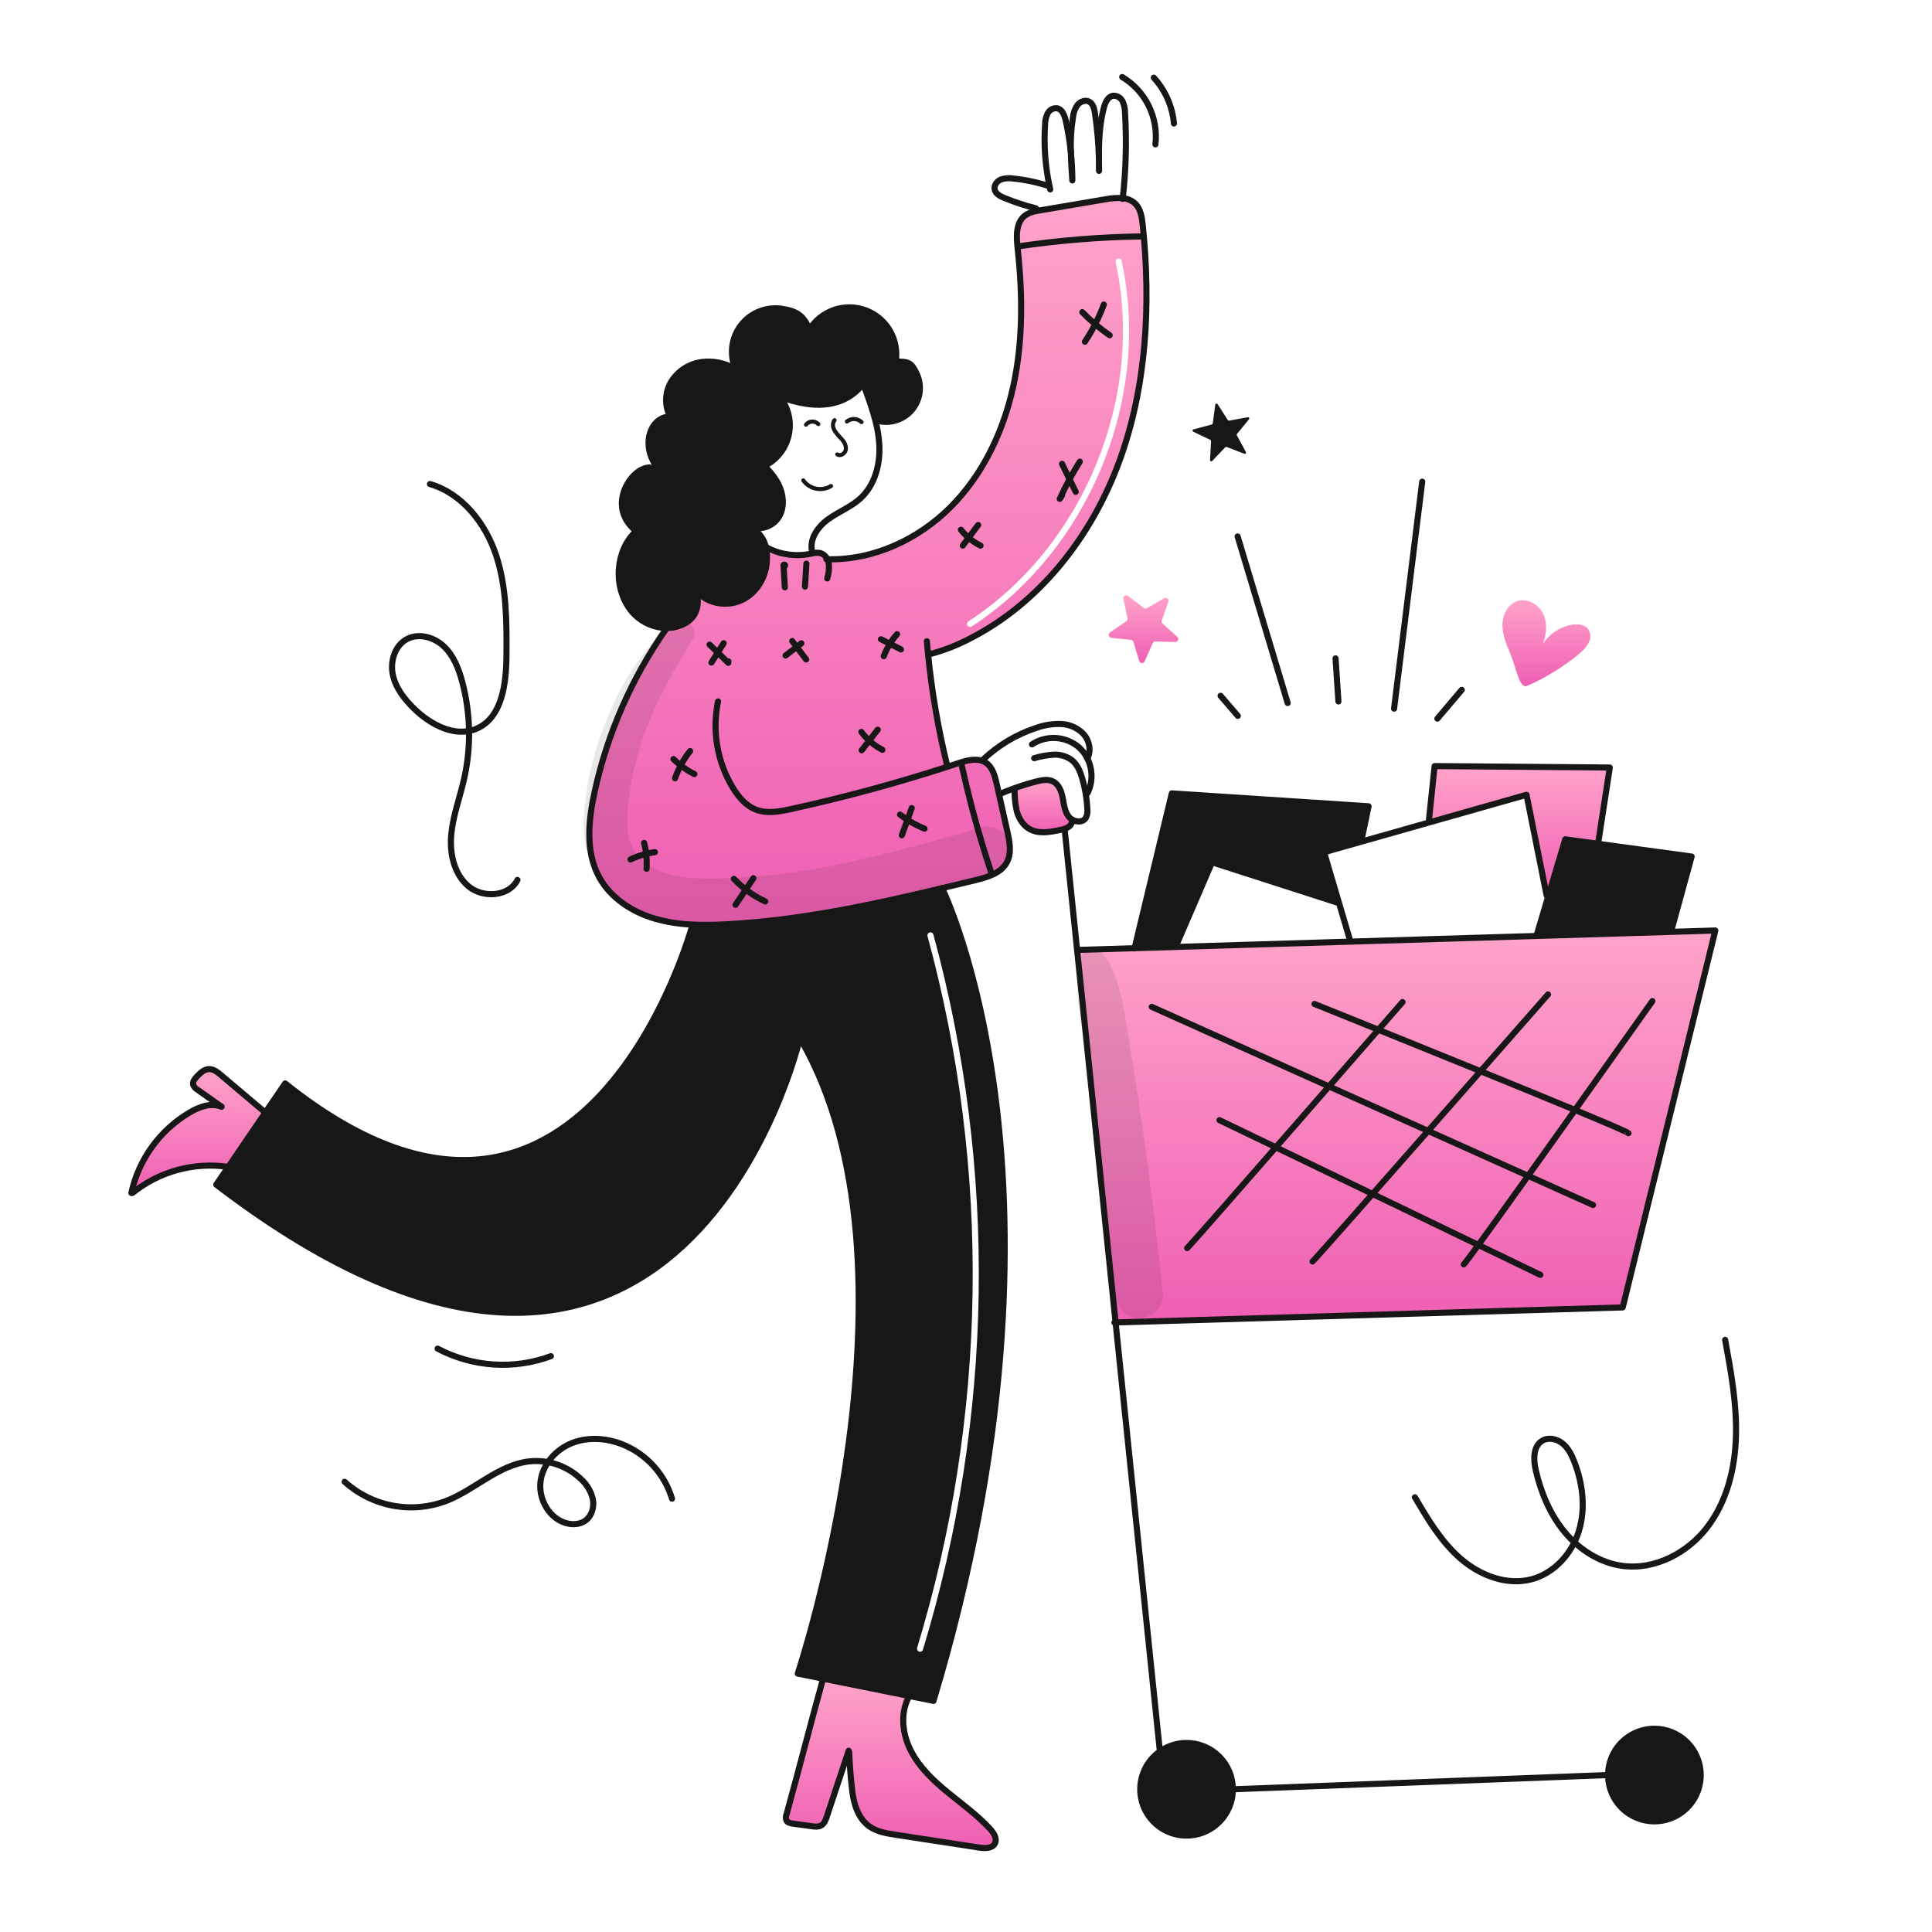 <svg width="960" height="960" viewBox="0 0 960 960" fill="none" xmlns="http://www.w3.org/2000/svg">
<path fill-rule="evenodd" clip-rule="evenodd" d="M343.918 460.101C343.918 460.101 290.468 657.147 141.7 538.351L131.908 552.737L113.391 579.937L107.457 588.65C339.688 766.313 397.488 515.875 397.488 515.875C463.845 629.324 396.416 831.589 396.416 831.589L408.97 834.116L451.584 842.687L463.845 845.153C540.369 590.053 469.106 443.339 468.134 441.34L468.13 441.331C432.815 449.73 397.236 457.392 361.03 459.272C355.346 459.615 349.648 459.665 343.958 459.423L343.918 460.101ZM463.801 464.383C463.581 463.575 462.747 463.098 461.94 463.319C461.132 463.539 460.655 464.372 460.875 465.18C492.487 581.188 490.697 703.765 455.712 818.801C455.468 819.602 455.92 820.449 456.721 820.693C457.522 820.936 458.369 820.484 458.613 819.683C493.764 704.101 495.562 580.942 463.801 464.383Z" fill="#171717"/>
<path fill-rule="evenodd" clip-rule="evenodd" d="M297.674 435.758C303.345 446.23 314.14 453.214 325.582 456.53C331.576 458.204 337.744 459.175 343.963 459.421C349.652 459.663 355.351 459.613 361.035 459.27C397.24 457.39 432.819 449.729 468.135 441.329C473.641 440.004 479.143 438.68 484.641 437.356C490.706 435.891 497.478 433.889 500.369 428.37C502.762 423.802 501.691 418.263 500.569 413.229C499.177 407.036 497.789 400.847 496.405 394.661C496.213 393.797 496.018 392.93 495.823 392.063C495.629 391.196 495.434 390.33 495.242 389.466C494.353 385.514 493.214 381.167 489.814 378.944C489.292 378.596 488.728 378.314 488.137 378.105C484.407 376.71 479.909 377.987 475.977 379.287C474.269 379.853 472.571 380.409 470.863 380.965L470.539 379.944C466.129 361.911 462.991 343.592 461.149 325.12L462.028 325.039C468.64 323.303 475.043 320.849 481.122 317.721C516.559 299.952 542.577 266.369 556.202 229.138C569.827 191.907 571.889 151.248 567.816 111.807C567.411 107.922 566.785 103.691 563.924 101.022C562.247 99.539 560.132 98.645 557.9 98.475C555.022 98.263 552.128 98.447 549.3 99.021L516.9 104.51C516.223 104.621 515.556 104.742 514.879 104.884C512.862 105.192 510.942 105.959 509.269 107.127C504.67 110.681 505.013 117.599 505.65 123.381C508.167 146.163 508.378 169.41 503.517 191.81C498.656 214.21 488.477 235.798 472.285 252.01C456.193 268.112 433.845 278.482 411.103 277.876C410.77 277.151 410.289 276.504 409.69 275.978C409.091 275.452 408.387 275.058 407.626 274.823C406.335 274.567 405.003 274.616 403.734 274.965L402.582 275.207C395.408 276.658 387.954 275.625 381.447 272.276L380.658 272.327C381.028 274.424 381.154 276.557 381.032 278.684C380.729 286.852 375.827 294.857 368.398 298.263C360.969 301.669 351.316 299.911 346.009 293.694C348.021 301.71 345.756 307.855 338.044 310.817C335.785 311.673 333.384 312.088 330.969 312.04L330.959 312.566C313.814 337.014 301.721 364.639 295.39 393.821C292.357 407.81 290.862 423.174 297.674 435.758ZM557.327 129.655C557.148 128.837 556.34 128.32 555.522 128.499C554.704 128.678 554.186 129.486 554.365 130.304C568.984 197.095 538.477 271.474 481.173 308.78C480.471 309.237 480.273 310.176 480.73 310.878C481.186 311.579 482.125 311.778 482.827 311.321C541.187 273.327 572.216 197.678 557.327 129.655Z" fill="url(#paint0_linear_47_7808)"/>
<path d="M845.078 882.013C845.077 886.564 843.726 891.012 841.197 894.796C838.667 898.579 835.073 901.528 830.867 903.268C826.662 905.009 822.035 905.463 817.572 904.574C813.108 903.685 809.009 901.492 805.792 898.273C802.575 895.054 800.384 890.953 799.498 886.489C798.612 882.025 799.069 877.398 800.813 873.194C802.556 868.99 805.507 865.397 809.292 862.87C813.077 860.343 817.526 858.996 822.078 858.998C825.099 858.998 828.091 859.593 830.883 860.75C833.674 861.907 836.21 863.602 838.346 865.739C840.482 867.877 842.176 870.414 843.331 873.206C844.486 875.998 845.08 878.991 845.078 882.013V882.013Z" fill="#171717"/>
<path d="M840.56 425.62L830.573 462.008L830.604 463.029L763.519 465.071L763.509 464.858L769.391 445.148L777.771 417.059L794.075 419.283L840.56 425.62Z" fill="#171717"/>
<path d="M768.501 444.884L758.515 394.932L710.24 408.628L709.998 407.779L712.848 380.67L799.896 381.378L794.185 418.483L794.074 419.282L777.77 417.058L769.39 445.147L768.501 444.884Z" fill="url(#paint1_linear_47_7808)"/>
<path d="M670.78 467.89L763.518 465.07L830.603 463.028L852.334 462.361L806.314 649.646L554.329 657.126L535.205 472.024L563.759 471.154L584.44 470.528L670.78 467.89Z" fill="url(#paint2_linear_47_7808)"/>
<path d="M657.914 423.477L665.201 448.191L664.332 448.443L602.261 428.471L584.421 469.851L584.441 470.529L563.76 471.155L582.278 394.226L680.029 400.644L676.461 417.766L676.583 418.181L657.914 423.477Z" fill="#171717"/>
<path d="M612.599 889.088C612.598 893.64 611.247 898.089 608.718 901.872C606.188 905.656 602.594 908.605 598.388 910.345C594.183 912.086 589.555 912.54 585.092 911.651C580.628 910.761 576.529 908.568 573.311 905.349C570.094 902.129 567.904 898.028 567.018 893.564C566.131 889.1 566.589 884.473 568.332 880.269C570.076 876.064 573.027 872.472 576.812 869.945C580.598 867.418 585.048 866.07 589.599 866.072C592.621 866.073 595.613 866.669 598.404 867.826C601.195 868.983 603.731 870.679 605.867 872.816C608.003 874.953 609.696 877.49 610.852 880.282C612.007 883.074 612.601 886.067 612.599 889.088V889.088Z" fill="#171717"/>
<path d="M526.776 412.401C521.692 413.493 516.082 414.501 511.564 411.936C508.31 410.097 506.227 406.63 505.227 403.036C504.393 399.385 504.036 395.641 504.165 391.898L504.085 391.675C507.612 390.402 511.194 389.294 514.829 388.35C517.659 387.612 520.813 387.006 523.39 388.38C526.271 389.917 527.464 393.394 528.07 396.608C528.676 399.822 529.03 403.259 531.062 405.816C531.511 406.374 532.055 406.85 532.669 407.221C532.76 407.949 532.64 408.687 532.322 409.349C532.005 410.01 531.504 410.566 530.88 410.951C529.62 411.698 528.226 412.191 526.776 412.401V412.401Z" fill="url(#paint3_linear_47_7808)"/>
<path d="M421.514 870.469C417.946 881.203 414.385 891.934 410.83 902.662C410.284 904.32 409.617 906.129 408.111 907.019C406.696 907.858 404.927 907.666 403.29 907.433C400.217 907.009 397.134 906.594 394.051 906.17C392.808 905.998 391.383 905.705 390.776 904.603C390.401 903.617 390.415 902.526 390.817 901.55C397.073 879.02 402.643 856.975 408.899 834.45L408.97 834.117L451.584 842.688L451.433 843.446C447.197 851.664 448.441 861.893 452.686 870.11C456.931 878.327 463.845 884.827 470.991 890.69C478.137 896.553 485.718 901.98 491.975 908.79C493.804 910.801 495.613 913.641 494.34 916.037C492.995 918.554 489.407 918.473 486.587 918.048C472.77 915.926 458.953 913.811 445.135 911.701C440.526 910.993 435.745 910.215 431.955 907.516C426.426 903.594 424.212 896.458 423.444 889.726C422.575 882.026 422.221 877.254 421.944 870.613L421.514 870.469Z" fill="url(#paint4_linear_47_7808)"/>
<path d="M316.122 263.916C298.413 249.866 318.254 225.891 326.836 233.896L327.776 233.765C317.576 222.272 322.813 207.05 333.002 206.99C331.585 204.265 330.898 201.219 331.008 198.149C331.117 195.08 332.02 192.091 333.628 189.473C335.288 186.888 337.489 184.693 340.078 183.039C342.667 181.385 345.584 180.311 348.628 179.891C354.38 179.15 360.216 180.33 365.228 183.247L365.339 183.047C363.876 179.513 363.379 175.653 363.898 171.863C364.417 168.073 365.933 164.489 368.292 161.477C370.651 158.466 373.767 156.135 377.322 154.723C380.877 153.311 384.744 152.869 388.526 153.442C395.976 154.564 399.473 156.858 402.161 163.802C404.994 159.214 409.328 155.748 414.427 153.994C419.526 152.239 425.075 152.304 430.131 154.177C435.187 156.051 439.439 159.617 442.164 164.27C444.889 168.923 445.919 174.376 445.079 179.702H444.816C444.776 180.349 444.735 180.996 444.695 181.632C444.856 180.996 444.978 180.349 445.079 179.702C451.295 179.611 452.862 180.002 455.53 185.756C456.899 188.696 457.386 191.97 456.934 195.181C456.481 198.393 455.108 201.404 452.981 203.852C450.853 206.299 448.062 208.078 444.945 208.973C441.827 209.867 438.518 209.84 435.416 208.893L434.991 208.993C433.456 203.371 431.629 197.833 429.52 192.4L427.691 192.218C424.068 196.332 419.228 199.183 413.873 200.355C405.09 202.285 395.922 200.224 387.452 197.161C389.552 199.761 391.047 202.796 391.828 206.046C392.609 209.296 392.656 212.679 391.967 215.949C391.277 219.219 389.868 222.295 387.842 224.953C385.816 227.611 383.223 229.784 380.252 231.315L379.919 231.658C382.728 234.26 385.076 237.319 386.863 240.705C389.309 245.627 389.915 251.742 387.226 256.523C384.537 261.304 378.018 263.983 373.177 261.395C377.577 265.044 379.807 268.046 380.656 272.322C381.026 274.42 381.152 276.553 381.03 278.679C380.73 286.847 375.835 294.852 368.396 298.258C360.957 301.664 351.314 299.906 346.007 293.689C348.019 301.705 345.754 307.85 338.042 310.812C335.783 311.669 333.382 312.084 330.967 312.035C325.057 311.906 319.425 309.498 315.249 305.313C309.427 299.451 306.88 290.789 307.527 282.551C308.066 275.57 310.906 268.6 316.122 263.916Z" fill="#171717"/>
<path d="M109.955 549.844C106.033 547.054 102.104 544.271 98.169 541.495C97.151 540.947 96.37 540.044 95.976 538.958C95.622 537.452 96.776 536.047 97.846 534.915C99.534 533.156 101.485 531.266 103.921 531.225C106.121 531.195 108.014 532.691 109.702 534.116L131.11 552.189L131.91 552.735L113.393 579.935L113.193 579.804C104.836 578.592 96.32 579.117 88.175 581.344C80.03 583.572 72.432 587.455 65.855 592.751L65.299 592.62C67.135 584.379 70.639 576.601 75.593 569.765C80.547 562.928 86.847 557.177 94.106 552.866C96.475 551.396 99.046 550.28 101.737 549.551C104.444 548.821 107.307 548.924 109.955 549.844V549.844Z" fill="url(#paint5_linear_47_7808)"/>
<path d="M416.016 225.78C417.583 226.831 419.877 225.396 420.251 223.546C420.625 221.696 419.651 219.836 418.432 218.391C417.098 217.059 415.874 215.621 414.773 214.091C413.803 212.464 413.489 210.24 414.682 208.775" stroke="#171717" stroke-width="2.022" stroke-linecap="round" stroke-linejoin="round"/>
<path d="M406.625 210.729C406.225 210.303 405.738 209.969 405.196 209.751C404.655 209.532 404.072 209.433 403.488 209.462C402.905 209.49 402.335 209.645 401.817 209.916C401.299 210.187 400.847 210.566 400.49 211.029" stroke="#171717" stroke-width="2.022" stroke-linecap="round" stroke-linejoin="round"/>
<path d="M420.826 209.437C421.866 208.592 423.178 208.155 424.517 208.211C425.856 208.266 427.128 208.809 428.094 209.737" stroke="#171717" stroke-width="2.022" stroke-linecap="round" stroke-linejoin="round"/>
<path d="M412.923 241.507C410.694 242.865 408.035 243.33 405.478 242.809C402.92 242.288 400.655 240.819 399.136 238.697" stroke="#171717" stroke-width="2.022" stroke-linecap="round" stroke-linejoin="round"/>
<path d="M403.584 274.2C401.946 268.034 406.313 261.777 411.478 258.027C416.643 254.277 422.819 251.953 427.529 247.647C434.776 241.026 437.485 230.575 436.919 220.78C436.656 216.799 436.009 212.853 434.988 208.995C433.454 203.373 431.629 197.834 429.52 192.4" stroke="#171717" stroke-width="3.032" stroke-linecap="round" stroke-linejoin="round"/>
<path d="M432.168 182.448C431.675 186.077 430.117 189.478 427.691 192.222C424.068 196.336 419.228 199.187 413.873 200.359C405.09 202.289 395.922 200.228 387.452 197.165C387.341 197.135 387.239 197.094 387.128 197.054" stroke="#171717" stroke-width="3.032" stroke-linecap="round" stroke-linejoin="round"/>
<path d="M383.257 193.112C384.83 194.27 386.241 195.633 387.452 197.165C389.552 199.765 391.047 202.8 391.828 206.05C392.609 209.3 392.656 212.683 391.967 215.953C391.277 219.223 389.868 222.299 387.842 224.957C385.816 227.615 383.223 229.788 380.252 231.319" stroke="#171717" stroke-width="3.032" stroke-linecap="round" stroke-linejoin="round"/>
<path d="M376.222 228.286C377.475 229.368 378.729 230.486 379.922 231.662C382.731 234.264 385.079 237.323 386.866 240.709C389.312 245.631 389.918 251.746 387.229 256.527C384.54 261.308 378.021 263.987 373.18 261.399" stroke="#171717" stroke-width="3.032" stroke-linecap="round" stroke-linejoin="round"/>
<path d="M373.18 261.4C377.58 265.049 379.81 268.051 380.659 272.327C381.029 274.425 381.155 276.558 381.033 278.684C380.733 286.852 375.838 294.857 368.399 298.263C360.96 301.669 351.317 299.911 346.01 293.694" stroke="#171717" stroke-width="3.032" stroke-linecap="round" stroke-linejoin="round"/>
<path d="M346.01 293.693C348.022 301.709 345.757 307.854 338.045 310.816C335.786 311.673 333.385 312.088 330.97 312.039C325.06 311.91 319.428 309.502 315.252 305.317C309.43 299.455 306.883 290.793 307.53 282.555C308.066 275.57 310.906 268.596 316.122 263.916C316.172 263.866 316.222 263.825 316.273 263.775" stroke="#171717" stroke-width="3.032" stroke-linecap="round" stroke-linejoin="round"/>
<path d="M316.414 264.159C316.314 264.078 316.222 264.007 316.121 263.916C298.412 249.866 318.253 225.891 326.835 233.896C327.012 234.054 327.179 234.223 327.335 234.402" stroke="#171717" stroke-width="3.032" stroke-linecap="round" stroke-linejoin="round"/>
<path d="M327.776 233.765C317.576 222.272 322.813 207.05 333.002 206.99" stroke="#171717" stroke-width="3.032" stroke-linecap="round" stroke-linejoin="round"/>
<path d="M333 206.991C331.583 204.265 330.896 201.219 331.005 198.15C331.115 195.08 332.018 192.091 333.626 189.474C335.286 186.888 337.487 184.693 340.076 183.039C342.665 181.385 345.582 180.311 348.626 179.892C354.378 179.15 360.213 180.33 365.226 183.248C365.549 183.419 365.873 183.611 366.196 183.814" stroke="#171717" stroke-width="3.032" stroke-linecap="round" stroke-linejoin="round"/>
<path d="M365.336 183.044C363.873 179.509 363.376 175.65 363.895 171.86C364.414 168.07 365.93 164.486 368.289 161.474C370.647 158.462 373.764 156.132 377.319 154.72C380.874 153.308 384.741 152.866 388.523 153.439C395.973 154.561 399.47 156.855 402.158 163.799C402.189 163.86 402.209 163.931 402.239 163.999" stroke="#171717" stroke-width="3.032" stroke-linecap="round" stroke-linejoin="round"/>
<path d="M400.218 167.681C400.741 166.33 401.391 165.03 402.158 163.799C404.991 159.211 409.325 155.746 414.424 153.991C419.522 152.236 425.071 152.301 430.128 154.175C435.184 156.048 439.436 159.614 442.161 164.267C444.886 168.92 445.916 174.373 445.076 179.699C444.976 180.346 444.853 180.993 444.692 181.629C444.732 180.993 444.773 180.346 444.813 179.699" stroke="#171717" stroke-width="3.032" stroke-linecap="round" stroke-linejoin="round"/>
<path d="M444.812 179.701H445.075C451.291 179.61 452.858 180.001 455.526 185.755C456.895 188.695 457.382 191.968 456.93 195.18C456.478 198.391 455.105 201.403 452.977 203.85C450.849 206.298 448.058 208.076 444.941 208.971C441.824 209.866 438.514 209.838 435.412 208.892" stroke="#171717" stroke-width="3.032" stroke-linecap="round" stroke-linejoin="round"/>
<path d="M381.447 272.275C387.955 275.624 395.409 276.658 402.582 275.206L403.734 274.964C405.003 274.616 406.336 274.567 407.626 274.822C408.388 275.058 409.091 275.452 409.69 275.978C410.289 276.504 410.771 277.151 411.103 277.875C411.476 278.623 411.728 279.424 411.851 280.25C412.051 282.676 411.776 285.117 411.042 287.437" stroke="#171717" stroke-width="3.032" stroke-linecap="round" stroke-linejoin="round"/>
<path d="M410.639 277.866C410.79 277.876 410.952 277.876 411.104 277.876C433.846 278.482 456.194 268.112 472.286 252.01C488.478 235.798 498.657 214.21 503.518 191.81C508.379 169.41 508.168 146.163 505.651 123.381C505.014 117.599 504.671 110.681 509.27 107.127C510.943 105.959 512.863 105.192 514.88 104.884C515.557 104.742 516.224 104.621 516.901 104.51L549.301 99.021C552.129 98.447 555.023 98.263 557.901 98.475C560.132 98.645 562.248 99.539 563.925 101.022C566.786 103.691 567.412 107.922 567.817 111.807C571.89 151.248 569.828 191.907 556.203 229.138C542.578 266.369 516.56 299.952 481.123 317.721C475.044 320.849 468.641 323.303 462.029 325.039" stroke="#171717" stroke-width="3.032" stroke-linecap="round" stroke-linejoin="round"/>
<path d="M330.96 312.565C313.815 337.014 301.722 364.638 295.391 393.82C292.358 407.809 290.863 423.173 297.675 435.757C303.346 446.229 314.141 453.213 325.583 456.529C331.575 458.203 337.741 459.173 343.958 459.419C349.647 459.662 355.346 459.612 361.03 459.268C397.236 457.388 432.815 449.726 468.13 441.327C473.639 440.013 479.141 438.689 484.636 437.354C490.701 435.889 497.473 433.887 500.364 428.368C502.759 423.8 501.688 418.261 500.564 413.227C499.169 407.031 497.781 400.842 496.4 394.659C496.016 392.931 495.621 391.192 495.237 389.464C494.348 385.512 493.206 381.164 489.809 378.942C489.286 378.595 488.723 378.313 488.132 378.103C484.402 376.708 479.904 377.982 475.972 379.285C474.264 379.851 472.566 380.407 470.858 380.963C445.285 389.242 419.352 396.26 393.058 402.018C387.358 403.261 381.292 404.418 375.834 402.382C370.679 400.471 366.909 395.982 364.059 391.282C356.35 378.461 353.755 363.206 356.791 348.557" stroke="#171717" stroke-width="3.032" stroke-linecap="round" stroke-linejoin="round"/>
<path d="M460.551 318.629C460.733 320.792 460.925 322.955 461.151 325.118C462.993 343.59 466.131 361.91 470.541 379.942" stroke="#171717" stroke-width="3.032" stroke-linecap="round" stroke-linejoin="round"/>
<path d="M514.768 103.507C509.39 102.172 504.116 100.445 498.99 98.342C496.938 97.493 494.654 96.28 494.219 94.107C493.819 92.065 495.362 90.033 497.282 89.215C499.258 88.53 501.376 88.356 503.438 88.709C509.516 89.315 515.509 90.589 521.308 92.509" stroke="#171717" stroke-width="3.032" stroke-linecap="round" stroke-linejoin="round"/>
<path d="M546.03 78.542C546.01 70.062 546.364 61.571 548.537 53.394C549.204 50.867 550.518 47.976 553.096 47.582C554.076 47.524 555.051 47.762 555.895 48.264C556.738 48.767 557.411 49.512 557.826 50.402C558.625 52.195 559.032 54.139 559.019 56.102C559.854 70.232 559.48 84.408 557.899 98.474C557.889 98.596 557.869 98.717 557.859 98.838" stroke="#171717" stroke-width="3.032" stroke-linecap="round" stroke-linejoin="round"/>
<path d="M546.03 78.541C546.101 80.664 546.121 82.776 546.101 84.899C546.071 82.776 546.041 80.664 546.03 78.541Z" stroke="#171717" stroke-width="3.032" stroke-linecap="round" stroke-linejoin="round"/>
<path d="M532.1 75.589C531.888 69.729 532.25 63.863 533.182 58.073C533.412 55.925 534.188 53.872 535.436 52.109C536.8 50.452 539.266 49.509 541.177 50.502C543.158 51.533 543.744 54.05 544.077 56.264C545.186 63.643 545.837 71.082 546.027 78.541" stroke="#171717" stroke-width="3.032" stroke-linecap="round" stroke-linejoin="round"/>
<path d="M532.1 75.59C532.588 80.267 532.834 84.967 532.838 89.67C532.517 84.991 532.194 80.291 532.1 75.59Z" stroke="#171717" stroke-width="3.032" stroke-linecap="round" stroke-linejoin="round"/>
<path d="M521.844 94.118C521.722 93.572 521.601 93.018 521.49 92.47H521.48C519.356 82.428 518.623 72.142 519.3 61.901C519.297 59.998 519.722 58.118 520.543 56.401C520.965 55.549 521.635 54.844 522.464 54.378C523.294 53.913 524.244 53.709 525.192 53.793C527.831 54.248 528.983 57.341 529.569 59.959C530.709 65.117 531.554 70.336 532.1 75.59" stroke="#171717" stroke-width="3.032" stroke-linecap="round" stroke-linejoin="round"/>
<path d="M343.917 460.1C343.917 460.1 290.467 657.146 141.699 538.35L131.905 552.734L113.388 579.934L107.454 588.647C339.689 766.31 397.485 515.872 397.485 515.872C463.842 629.321 396.413 831.586 396.413 831.586L408.967 834.113L451.581 842.684L463.842 845.15C540.499 589.608 468.855 442.823 468.127 441.328L468.117 441.317" stroke="#171717" stroke-width="3.032" stroke-linecap="round" stroke-linejoin="round"/>
<path d="M612.599 889.088C612.598 893.64 611.247 898.089 608.718 901.872C606.188 905.656 602.594 908.605 598.388 910.345C594.183 912.086 589.555 912.54 585.092 911.651C580.628 910.761 576.529 908.568 573.311 905.349C570.094 902.129 567.904 898.028 567.018 893.564C566.131 889.1 566.589 884.473 568.332 880.269C570.076 876.064 573.027 872.472 576.812 869.945C580.598 867.418 585.048 866.07 589.599 866.072C592.621 866.073 595.613 866.669 598.404 867.826C601.195 868.983 603.731 870.679 605.867 872.816C608.003 874.953 609.696 877.49 610.852 880.282C612.007 883.074 612.601 886.067 612.599 889.088V889.088Z" stroke="#171717" stroke-width="3.032" stroke-linecap="round" stroke-linejoin="round"/>
<path d="M845.078 882.013C845.077 886.564 843.726 891.012 841.197 894.796C838.667 898.579 835.073 901.528 830.867 903.268C826.662 905.009 822.035 905.463 817.572 904.574C813.108 903.685 809.009 901.492 805.792 898.273C802.575 895.054 800.384 890.953 799.498 886.489C798.612 882.025 799.069 877.398 800.813 873.194C802.556 868.99 805.507 865.397 809.292 862.87C813.077 860.343 817.526 858.996 822.078 858.998C825.099 858.998 828.091 859.593 830.883 860.75C833.674 861.907 836.21 863.602 838.346 865.739C840.482 867.877 842.176 870.414 843.331 873.206C844.486 875.998 845.08 878.991 845.078 882.013V882.013Z" stroke="#171717" stroke-width="3.032" stroke-linecap="round" stroke-linejoin="round"/>
<path d="M612.601 889.088L799.058 882.012" stroke="#171717" stroke-width="3.032" stroke-linecap="round" stroke-linejoin="round"/>
<path d="M576.212 869.044L554.329 657.126L535.205 472.024L529.12 413.126" stroke="#171717" stroke-width="3.032" stroke-linecap="round" stroke-linejoin="round"/>
<path d="M553.743 657.146L554.329 657.126L806.314 649.646L852.334 462.361L830.603 463.028L763.518 465.07L670.78 467.89L584.44 470.528L563.759 471.154L535.205 472.024" stroke="#171717" stroke-width="3.032" stroke-linecap="round" stroke-linejoin="round"/>
<path d="M496.625 394.609C499.081 393.547 501.568 392.557 504.085 391.667C507.612 390.394 511.194 389.286 514.829 388.342C517.659 387.604 520.813 386.998 523.39 388.372C526.271 389.909 527.464 393.386 528.07 396.6C528.676 399.814 529.03 403.251 531.062 405.808C531.511 406.367 532.055 406.842 532.669 407.213C534.913 408.578 537.996 408.669 539.451 406.556C540.218 405.164 540.513 403.561 540.29 401.987C540.167 399.373 539.887 396.768 539.451 394.187C539.037 391.728 538.48 389.295 537.784 386.9C536.813 383.544 535.469 380.107 532.79 377.853C530.156 375.833 526.886 374.822 523.572 375.003C520.283 375.197 517.029 375.784 513.879 376.751" stroke="#171717" stroke-width="3.032" stroke-linecap="round" stroke-linejoin="round"/>
<path d="M540.461 394C541.739 391.318 542.387 388.38 542.358 385.409C542.328 382.439 541.62 379.514 540.289 376.858C539.245 374.706 537.781 372.785 535.983 371.207C532.769 368.53 528.78 366.955 524.603 366.715C520.427 366.475 516.283 367.582 512.783 369.873" stroke="#171717" stroke-width="3.032" stroke-linecap="round" stroke-linejoin="round"/>
<path d="M540.28 376.87C540.28 376.868 540.281 376.865 540.283 376.863C540.285 376.861 540.287 376.86 540.29 376.86C542.312 373.13 541.382 368.228 538.633 364.983C535.714 361.821 531.662 359.942 527.363 359.757C523.101 359.595 518.848 360.261 514.839 361.718C504.933 364.97 495.879 370.396 488.339 377.597" stroke="#171717" stroke-width="3.032" stroke-linecap="round" stroke-linejoin="round"/>
<path d="M532.668 407.214C532.759 407.941 532.639 408.68 532.322 409.341C532.005 410.003 531.504 410.559 530.879 410.944C529.621 411.692 528.228 412.186 526.779 412.399C521.695 413.491 516.085 414.499 511.567 411.934C508.313 410.095 506.23 406.628 505.23 403.034C504.396 399.382 504.039 395.638 504.168 391.896" stroke="#171717" stroke-width="3.032" stroke-linecap="round" stroke-linejoin="round"/>
<path d="M131.109 552.189L109.699 534.116C108.011 532.691 106.121 531.195 103.918 531.225C101.482 531.266 99.531 533.156 97.844 534.915C96.772 536.047 95.62 537.452 95.974 538.958C96.368 540.044 97.148 540.947 98.166 541.495C102.1 544.273 106.028 547.056 109.952 549.844C110.005 549.873 110.056 549.907 110.104 549.944" stroke="#171717" stroke-width="3.032" stroke-linecap="round" stroke-linejoin="round"/>
<path d="M109.955 549.843C107.307 548.923 104.443 548.821 101.737 549.55C99.046 550.279 96.475 551.396 94.106 552.865C86.847 557.177 80.547 562.928 75.593 569.764C70.639 576.601 67.136 584.379 65.299 592.619L65.269 592.77" stroke="#171717" stroke-width="3.032" stroke-linecap="round" stroke-linejoin="round"/>
<path d="M65.855 592.75C72.431 587.455 80.028 583.572 88.172 581.344C96.316 579.115 104.832 578.59 113.188 579.8" stroke="#171717" stroke-width="3.032" stroke-linecap="round" stroke-linejoin="round"/>
<path d="M408.899 834.445C402.643 856.975 397.073 879.02 390.817 901.545C390.415 902.521 390.401 903.613 390.776 904.598C391.383 905.698 392.808 905.998 394.051 906.165C397.134 906.589 400.217 907.004 403.29 907.428C404.927 907.661 406.696 907.853 408.111 907.014C409.617 906.124 410.284 904.314 410.83 902.657C414.388 891.924 417.95 881.193 421.514 870.464C421.564 870.292 421.625 870.11 421.686 869.939" stroke="#171717" stroke-width="3.032" stroke-linecap="round" stroke-linejoin="round"/>
<path d="M421.948 870.611C422.221 877.252 422.575 882.022 423.448 889.724C424.216 896.456 426.43 903.592 431.959 907.514C435.749 910.214 440.53 910.991 445.139 911.699C458.957 913.811 472.775 915.927 486.591 918.046C489.411 918.471 492.999 918.552 494.344 916.035C495.617 913.635 493.808 910.799 491.979 908.788C485.722 901.975 478.151 896.547 470.995 890.688C463.839 884.829 456.945 878.316 452.69 870.108C448.435 861.9 447.201 851.662 451.437 843.444" stroke="#171717" stroke-width="3.032" stroke-linecap="round" stroke-linejoin="round"/>
<path d="M830.573 462.008L840.56 425.62L794.075 419.283L777.771 417.059L769.391 445.148L763.509 464.858" stroke="#171717" stroke-width="3.032" stroke-linecap="round" stroke-linejoin="round"/>
<path d="M768.501 444.885L758.515 394.933L710.24 408.629L676.582 418.181L657.913 423.477L665.2 448.191L670.749 467.001" stroke="#171717" stroke-width="3.032" stroke-linecap="round" stroke-linejoin="round"/>
<path d="M664.332 448.443L602.261 428.471L584.421 469.851" stroke="#171717" stroke-width="3.032" stroke-linecap="round" stroke-linejoin="round"/>
<path d="M563.729 471.277L563.76 471.155L582.278 394.226L680.029 400.644L676.461 417.766" stroke="#171717" stroke-width="3.032" stroke-linecap="round" stroke-linejoin="round"/>
<path d="M794.185 418.483L799.896 381.378L712.848 380.67L709.998 407.779" stroke="#171717" stroke-width="3.032" stroke-linecap="round" stroke-linejoin="round"/>
<path d="M213.639 240.52C229.745 245.239 241.294 260.065 246.548 276.005C251.802 291.945 251.774 309.075 251.655 325.858C251.555 339.692 249.555 356.543 236.861 362.049C226.222 366.665 213.969 360.161 205.68 352.049C200.863 347.335 196.516 341.738 195.165 335.135C193.814 328.532 196.202 320.808 202.13 317.602C208.014 314.419 215.704 316.575 220.559 321.177C225.414 325.779 227.941 332.305 229.669 338.768C233.897 354.649 234.196 371.32 230.542 387.343C228.442 396.494 225.058 405.402 224.217 414.753C223.376 424.104 225.596 434.414 232.811 440.422C240.026 446.43 252.878 445.604 257.119 437.228" stroke="#171717" stroke-width="3.032" stroke-linecap="round" stroke-linejoin="round"/>
<path d="M333.913 744.672C332.082 738.566 328.888 732.955 324.572 728.264C320.256 723.572 314.931 719.921 308.999 717.587C301.105 714.521 292.06 713.936 284.189 717.062C276.318 720.188 269.889 727.319 268.651 735.697C267.413 744.075 272.035 753.265 279.916 756.365C283.48 757.765 287.802 757.832 290.895 755.575C294.047 753.275 295.289 748.953 294.619 745.109C293.774 741.271 291.766 737.786 288.869 735.129C285.45 731.789 281.33 729.253 276.807 727.705C272.285 726.156 267.475 725.635 262.726 726.178C247.526 728.032 235.839 740.329 221.569 745.878C213.107 749.033 203.942 749.809 195.07 748.12C186.198 746.431 177.959 742.343 171.248 736.299" stroke="#171717" stroke-width="3.032" stroke-linecap="round" stroke-linejoin="round"/>
<path d="M217.44 670.125C226.035 674.669 235.491 677.351 245.191 677.997C254.892 678.642 264.619 677.237 273.74 673.871" stroke="#171717" stroke-width="3.032" stroke-linecap="round" stroke-linejoin="round"/>
<path d="M857.22 665.777C860.12 681.618 863.042 697.6 862.59 713.699C862.138 729.798 858.056 746.237 848.228 758.999C838.4 771.761 822.19 780.212 806.228 778.082C794.986 776.582 784.772 770.039 777.517 761.322C770.262 752.605 765.776 741.842 763.168 730.804C761.913 725.494 761.668 718.686 766.35 715.891C769.476 714.027 773.688 714.974 776.497 717.291C779.306 719.608 780.97 723.01 782.286 726.403C786.521 737.316 787.967 749.603 784.521 760.796C781.075 771.989 772.256 781.796 760.929 784.753C748.622 787.963 735.342 782.791 725.74 774.453C716.138 766.115 709.516 754.947 703.063 743.988" stroke="#171717" stroke-width="3.032" stroke-linecap="round" stroke-linejoin="round"/>
<path d="M574.122 71.734C574.876 65.162 573.721 58.511 570.795 52.578C567.869 46.644 563.296 41.679 557.622 38.276" stroke="#171717" stroke-width="3.032" stroke-linecap="round" stroke-linejoin="round"/>
<path d="M583.324 61.354C582.566 52.877 579.05 44.883 573.314 38.595" stroke="#171717" stroke-width="3.032" stroke-linecap="round" stroke-linejoin="round"/>
<path d="M551.378 166.586C546.478 163.221 541.926 159.375 537.789 155.106" stroke="#171717" stroke-width="3.032" stroke-linecap="round" stroke-linejoin="round"/>
<path d="M539.086 169.813C542.919 164.028 546.073 157.82 548.486 151.313" stroke="#171717" stroke-width="3.032" stroke-linecap="round" stroke-linejoin="round"/>
<path d="M534.51 244.376L527.71 230.476" stroke="#171717" stroke-width="3.032" stroke-linecap="round" stroke-linejoin="round"/>
<path d="M536.554 229.368C532.824 235.319 529.493 241.511 526.584 247.903L527.699 246.174" stroke="#171717" stroke-width="3.032" stroke-linecap="round" stroke-linejoin="round"/>
<path d="M487.216 271.132C483.434 269.239 480.11 266.545 477.474 263.238" stroke="#171717" stroke-width="3.032" stroke-linecap="round" stroke-linejoin="round"/>
<path d="M486.046 260.866L478.406 271.101" stroke="#171717" stroke-width="3.032" stroke-linecap="round" stroke-linejoin="round"/>
<path d="M447.692 322.701L437.741 317.634" stroke="#171717" stroke-width="3.032" stroke-linecap="round" stroke-linejoin="round"/>
<path d="M445.747 315.114C442.898 318.328 440.663 322.037 439.153 326.058" stroke="#171717" stroke-width="3.032" stroke-linecap="round" stroke-linejoin="round"/>
<path d="M438.462 372.562C434.336 370.444 430.757 367.397 428.008 363.662" stroke="#171717" stroke-width="3.032" stroke-linecap="round" stroke-linejoin="round"/>
<path d="M436.148 362.576L428.162 372.814" stroke="#171717" stroke-width="3.032" stroke-linecap="round" stroke-linejoin="round"/>
<path d="M400.58 327.687L393.639 318.536" stroke="#171717" stroke-width="3.032" stroke-linecap="round" stroke-linejoin="round"/>
<path d="M390.353 325.728L398.201 319.663" stroke="#171717" stroke-width="3.032" stroke-linecap="round" stroke-linejoin="round"/>
<path d="M399.983 291.481L400.697 280.065" stroke="#171717" stroke-width="3.032" stroke-linecap="round" stroke-linejoin="round"/>
<path d="M389.982 291.838L389.342 280.747C389.388 280.666 389.46 280.603 389.546 280.568C389.633 280.533 389.728 280.529 389.818 280.555C389.907 280.58 389.985 280.636 390.039 280.712C390.093 280.787 390.12 280.879 390.116 280.972C390.111 281.065 390.075 281.154 390.014 281.224C389.953 281.294 389.87 281.342 389.779 281.359C389.687 281.376 389.593 281.362 389.51 281.319C389.428 281.276 389.362 281.206 389.324 281.121" stroke="#171717" stroke-width="3.032" stroke-linecap="round" stroke-linejoin="round"/>
<path d="M361.916 328.582L361.882 329.349L352.602 320.312" stroke="#171717" stroke-width="3.032" stroke-linecap="round" stroke-linejoin="round"/>
<path d="M359.587 319.609L353.497 329.225" stroke="#171717" stroke-width="3.032" stroke-linecap="round" stroke-linejoin="round"/>
<path d="M345.023 384.638C341.186 382.713 337.68 380.19 334.635 377.165" stroke="#171717" stroke-width="3.032" stroke-linecap="round" stroke-linejoin="round"/>
<path d="M342.9 373.174C339.695 377.264 337.169 381.843 335.418 386.735" stroke="#171717" stroke-width="3.032" stroke-linecap="round" stroke-linejoin="round"/>
<path d="M321.29 431.689C321.537 427.368 321.127 423.035 320.074 418.838" stroke="#171717" stroke-width="3.032" stroke-linecap="round" stroke-linejoin="round"/>
<path d="M313.3 427.058C317.126 425.23 321.215 424.011 325.418 423.444" stroke="#171717" stroke-width="3.032" stroke-linecap="round" stroke-linejoin="round"/>
<path d="M380.269 447.938C374.412 445.197 369.123 441.38 364.677 436.686" stroke="#171717" stroke-width="3.032" stroke-linecap="round" stroke-linejoin="round"/>
<path d="M365.491 449.592L374.375 436.37" stroke="#171717" stroke-width="3.032" stroke-linecap="round" stroke-linejoin="round"/>
<path d="M459.389 411.766C455.031 409.987 450.933 407.63 447.204 404.757" stroke="#171717" stroke-width="3.032" stroke-linecap="round" stroke-linejoin="round"/>
<path d="M448.114 415.033L453.038 401.547" stroke="#171717" stroke-width="3.032" stroke-linecap="round" stroke-linejoin="round"/>
<path d="M477.671 379.258C481.618 397.455 486.531 415.43 492.388 433.106" stroke="#171717" stroke-width="3.032" stroke-linecap="round" stroke-linejoin="round"/>
<path d="M505.944 122.435C526.262 119.418 546.759 117.761 567.297 117.474" stroke="#171717" stroke-width="3.032" stroke-linecap="round" stroke-linejoin="round"/>
<path d="M727.355 628.246C729.733 626.346 821.055 497.44 821.055 497.44" stroke="#171717" stroke-width="3.032" stroke-linecap="round" stroke-linejoin="round"/>
<path d="M652.199 626.819C653.626 625.867 769.21 494.11 769.21 494.11" stroke="#171717" stroke-width="3.032" stroke-linecap="round" stroke-linejoin="round"/>
<path d="M589.891 620.16C591.318 619.209 696.914 497.917 696.914 497.917" stroke="#171717" stroke-width="3.032" stroke-linecap="round" stroke-linejoin="round"/>
<path d="M809.168 563.081C809.168 561.654 653.152 498.867 653.152 498.867" stroke="#171717" stroke-width="3.032" stroke-linecap="round" stroke-linejoin="round"/>
<path d="M791.569 598.755L572.292 500.294" stroke="#171717" stroke-width="3.032" stroke-linecap="round" stroke-linejoin="round"/>
<path d="M765.407 633.478C765.407 633.478 604.635 555.946 605.587 556.421" stroke="#171717" stroke-width="3.032" stroke-linecap="round" stroke-linejoin="round"/>
<path d="M785.593 324.03C787.238 322.649 788.585 320.948 789.553 319.03C790.026 318.066 790.255 317.001 790.22 315.928C790.185 314.855 789.887 313.807 789.353 312.876C787.606 310.212 783.813 309.849 780.687 310.461C777.827 311.037 775.11 312.177 772.696 313.815C770.282 315.453 768.219 317.556 766.627 320C768.477 315.175 769.013 309.579 766.754 304.932C764.495 300.285 758.917 297.086 753.998 298.666C749.406 300.141 746.726 305.201 746.558 310.02C746.39 314.839 748.212 319.485 750.099 323.92C753.499 331.909 754.978 342.313 758.632 340.856C766.634 337.667 779.272 329.888 785.593 324.03Z" fill="url(#paint6_linear_47_7808)"/>
<path d="M577.688 309.86L585.013 316.46C585.234 316.659 585.388 316.921 585.456 317.21C585.524 317.5 585.501 317.803 585.391 318.08C585.281 318.356 585.089 318.592 584.841 318.756C584.593 318.92 584.3 319.004 584.003 318.997L574.149 318.748C573.861 318.74 573.578 318.819 573.335 318.972C573.092 319.126 572.9 319.348 572.783 319.611L568.774 328.611C568.653 328.882 568.451 329.11 568.197 329.264C567.942 329.417 567.646 329.489 567.35 329.47C567.053 329.451 566.769 329.341 566.536 329.155C566.304 328.97 566.134 328.718 566.049 328.433L563.241 318.985C563.159 318.709 562.997 318.464 562.777 318.281C562.556 318.097 562.286 317.982 562 317.952L552.2 316.922C551.904 316.891 551.625 316.77 551.399 316.575C551.174 316.381 551.014 316.122 550.941 315.834C550.867 315.545 550.884 315.241 550.989 314.963C551.093 314.684 551.281 314.444 551.526 314.276L559.644 308.685C559.881 308.522 560.065 308.293 560.171 308.026C560.278 307.759 560.303 307.466 560.244 307.185L558.194 297.544C558.132 297.253 558.161 296.95 558.277 296.676C558.393 296.402 558.59 296.17 558.841 296.011C559.093 295.852 559.387 295.774 559.684 295.788C559.981 295.801 560.267 295.905 560.503 296.086L568.328 302.079C568.556 302.253 568.832 302.357 569.119 302.375C569.406 302.394 569.692 302.327 569.941 302.184L578.477 297.255C578.735 297.106 579.032 297.039 579.328 297.064C579.625 297.09 579.906 297.205 580.135 297.395C580.364 297.585 580.529 297.841 580.608 298.128C580.687 298.415 580.676 298.719 580.577 299L577.296 308.3C577.201 308.569 577.187 308.861 577.257 309.139C577.327 309.416 577.476 309.667 577.688 309.86V309.86Z" fill="url(#paint7_linear_47_7808)"/>
<path d="M610.731 209.011L620.074 207.311C620.194 207.29 620.317 207.306 620.428 207.357C620.538 207.408 620.63 207.492 620.692 207.596C620.754 207.701 620.783 207.822 620.774 207.943C620.766 208.065 620.721 208.181 620.645 208.276L614.652 215.643C614.578 215.734 614.532 215.846 614.521 215.964C614.51 216.081 614.533 216.199 614.589 216.304L619.095 224.664C619.152 224.771 619.174 224.893 619.16 225.014C619.145 225.135 619.094 225.248 619.014 225.339C618.934 225.43 618.828 225.495 618.71 225.524C618.592 225.554 618.468 225.547 618.354 225.505L609.495 222.082C609.385 222.04 609.265 222.031 609.15 222.057C609.035 222.082 608.93 222.142 608.848 222.227L602.289 229.095C602.204 229.182 602.095 229.241 601.976 229.264C601.856 229.288 601.733 229.275 601.621 229.226C601.51 229.178 601.416 229.097 601.351 228.994C601.287 228.891 601.255 228.771 601.26 228.65L601.778 219.167C601.784 219.049 601.756 218.932 601.696 218.83C601.636 218.729 601.547 218.647 601.441 218.596L592.882 214.481C592.773 214.427 592.683 214.341 592.624 214.235C592.565 214.129 592.539 214.007 592.55 213.887C592.562 213.766 592.61 213.651 592.688 213.558C592.766 213.465 592.87 213.397 592.987 213.365L602.166 210.927C602.28 210.896 602.383 210.832 602.461 210.743C602.539 210.654 602.588 210.544 602.604 210.427L603.873 201.016C603.891 200.895 603.944 200.783 604.027 200.694C604.109 200.605 604.217 200.543 604.336 200.516C604.454 200.49 604.578 200.5 604.691 200.545C604.804 200.591 604.9 200.669 604.967 200.771L610.122 208.747C610.186 208.846 610.278 208.924 610.387 208.971C610.495 209.017 610.615 209.031 610.731 209.011V209.011Z" fill="#171717"/>
<path d="M714.226 357.08L726.334 342.792" stroke="#171717" stroke-width="3.032" stroke-linecap="round" stroke-linejoin="round"/>
<path d="M692.707 352.108L706.699 239.343" stroke="#171717" stroke-width="3.032" stroke-linecap="round" stroke-linejoin="round"/>
<path d="M665.056 348.559L663.628 327.154" stroke="#171717" stroke-width="3.032" stroke-linecap="round" stroke-linejoin="round"/>
<path d="M639.841 349.343L614.97 266.549" stroke="#171717" stroke-width="3.032" stroke-linecap="round" stroke-linejoin="round"/>
<path d="M615.064 355.725L606.5 345.738" stroke="#171717" stroke-width="3.032" stroke-linecap="round" stroke-linejoin="round"/>
<g opacity="0.1">
<path d="M333.528 309.994C317.428 324.148 307.013 342.61 299.491 362.557C295.764 372.491 293.088 382.788 291.509 393.28C289.882 403.98 288.886 415.294 292.352 425.774C299.896 448.586 322.609 457.605 344.852 459.011C368.478 460.504 392.652 457.298 415.831 452.937C442.145 447.986 467.923 440.63 493.643 433.271C507.829 429.212 501.793 407.028 487.537 411.123C447.092 422.741 406.051 434.704 363.737 436.274C348.37 436.844 326.821 438.031 316.215 424.281C311.038 417.568 311.415 408.287 312.103 400.307C312.952 391.517 314.618 382.826 317.08 374.345C322.709 354.188 333.038 335.757 343.98 318.06C348.117 311.371 339.015 305.169 333.526 309.994H333.528Z" fill="#171717"/>
</g>
<g opacity="0.1">
<path d="M536.969 476.234C533.119 489.879 536.747 504.91 538.813 518.623C540.911 532.547 542.899 546.489 544.777 560.447C548.477 587.954 551.564 615.547 554.249 643.168C554.866 649.517 559.236 654.98 566.061 654.98C571.947 654.98 578.523 649.554 577.873 643.168C574.949 614.466 571.408 585.837 567.249 557.28C565.249 543.366 563.076 529.478 560.73 515.617C558.42 501.951 556.949 486.225 548.621 474.711C545.521 470.42 538.558 470.603 536.969 476.234V476.234Z" fill="#171717"/>
</g>
<defs>
<linearGradient id="paint0_linear_47_7808" x1="431.257" y1="98.39" x2="431.257" y2="459.571" gradientUnits="userSpaceOnUse">
<stop stop-color="#FFA3C9"/>
<stop offset="1" stop-color="#EF5FB3"/>
</linearGradient>
<linearGradient id="paint1_linear_47_7808" x1="754.947" y1="380.67" x2="754.947" y2="445.147" gradientUnits="userSpaceOnUse">
<stop stop-color="#FFA3C9"/>
<stop offset="1" stop-color="#EF5FB3"/>
</linearGradient>
<linearGradient id="paint2_linear_47_7808" x1="693.77" y1="462.361" x2="693.77" y2="657.126" gradientUnits="userSpaceOnUse">
<stop stop-color="#FFA3C9"/>
<stop offset="1" stop-color="#EF5FB3"/>
</linearGradient>
<linearGradient id="paint3_linear_47_7808" x1="518.392" y1="387.559" x2="518.392" y2="413.547" gradientUnits="userSpaceOnUse">
<stop stop-color="#FFA3C9"/>
<stop offset="1" stop-color="#EF5FB3"/>
</linearGradient>
<linearGradient id="paint4_linear_47_7808" x1="442.636" y1="834.117" x2="442.636" y2="918.277" gradientUnits="userSpaceOnUse">
<stop stop-color="#FFA3C9"/>
<stop offset="1" stop-color="#EF5FB3"/>
</linearGradient>
<linearGradient id="paint5_linear_47_7808" x1="98.604" y1="531.224" x2="98.604" y2="592.751" gradientUnits="userSpaceOnUse">
<stop stop-color="#FFA3C9"/>
<stop offset="1" stop-color="#EF5FB3"/>
</linearGradient>
<linearGradient id="paint6_linear_47_7808" x1="768.385" y1="298.258" x2="768.385" y2="340.994" gradientUnits="userSpaceOnUse">
<stop stop-color="#FFA3C9"/>
<stop offset="1" stop-color="#EF5FB3"/>
</linearGradient>
<linearGradient id="paint7_linear_47_7808" x1="568.195" y1="295.786" x2="568.195" y2="329.473" gradientUnits="userSpaceOnUse">
<stop stop-color="#FFA3C9"/>
<stop offset="1" stop-color="#EF5FB3"/>
</linearGradient>
</defs>
</svg>
